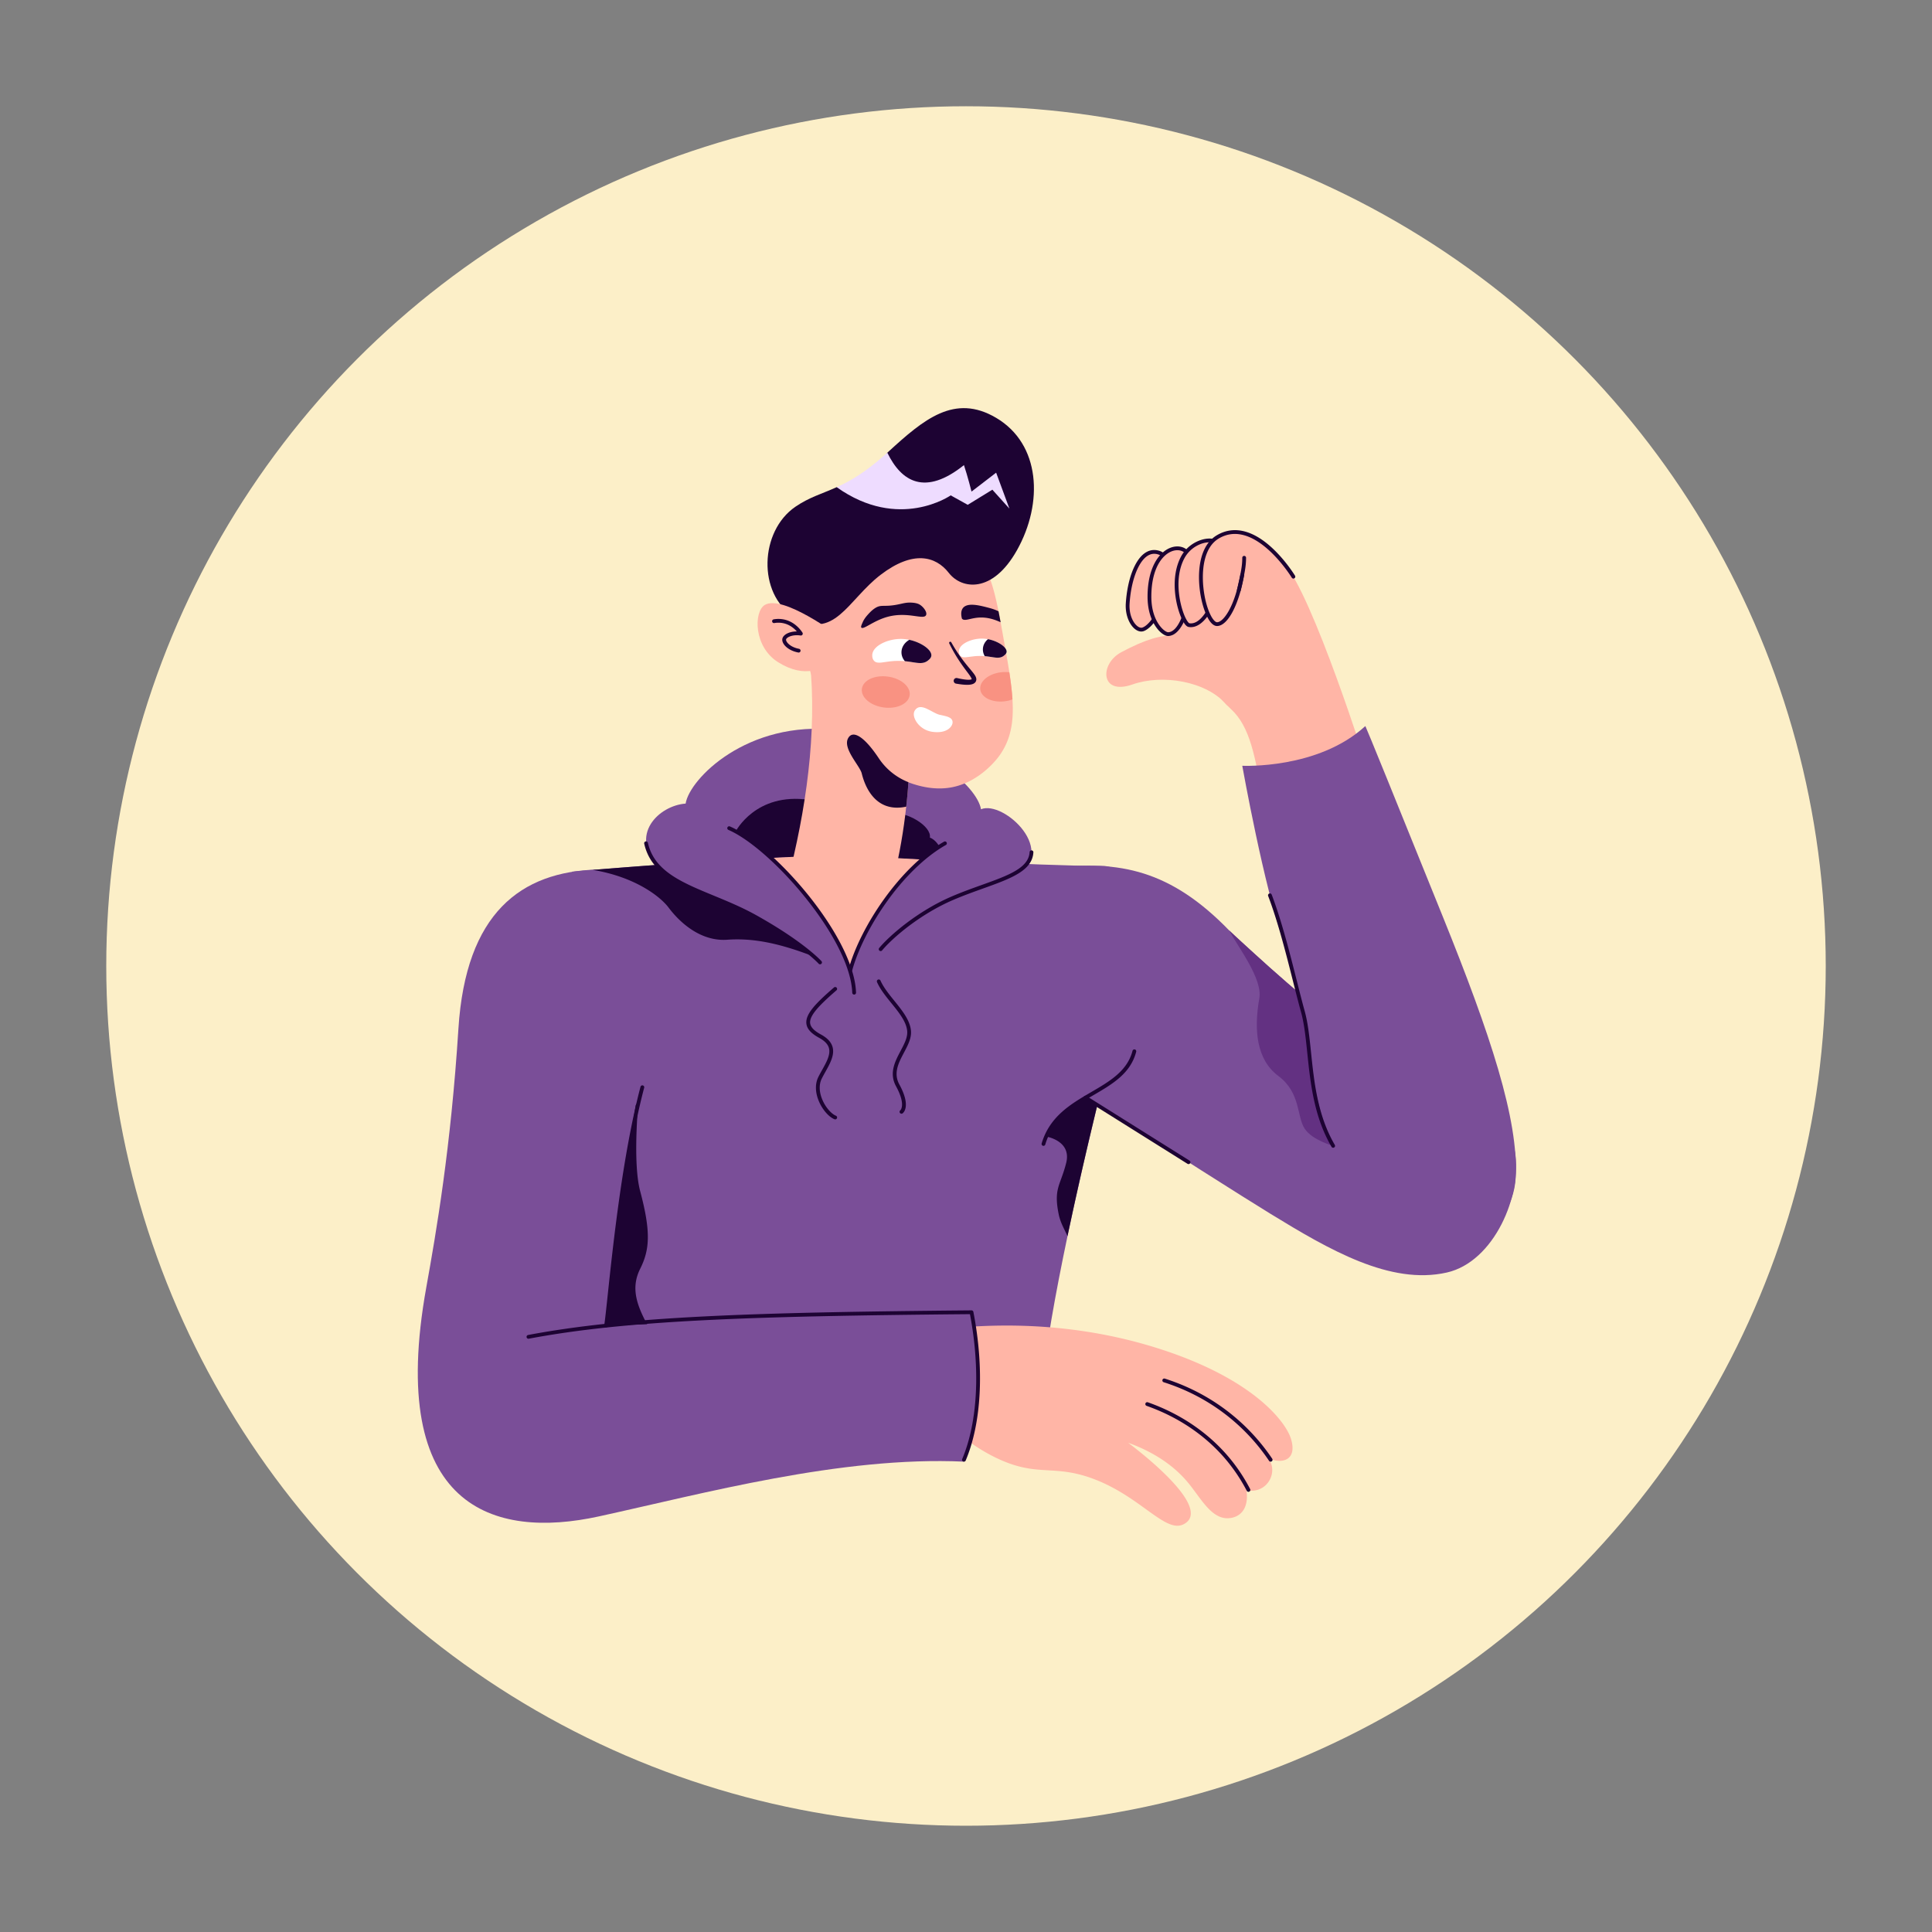 <svg xmlns="http://www.w3.org/2000/svg" viewBox="0 0 800 800" width="800" height="800"><rect x="0" y="0" width="800" height="800" fill="#808080" stroke="none"/><g transform="translate(44.0 44.0) rotate(0.0 356.0 356.0) scale(1.0 1.0)"><svg width="712" height="712" viewBox="0 0 712 712"><clipPath id="a"><circle cx="356" cy="356" fill="#FCEFC8" r="356"/></clipPath><circle cx="356" cy="356" fill="#FCEFC8" clip-path="url(#a)" r="356"/></svg></g><g transform="translate(173.0 169.0) rotate(0.0 227.5 231.5) scale(0.784 0.783)"><svg width="580.104" height="591.027" viewBox="0 0 580.104 591.027"><path d="M427.461 157.131c-11-13-34.448-16.489-50-11-17 6-17.446-10.837-6-17 26-14 34-9 47-2 17.806 9.589 9 30 9 30z" fill="#ffb5a6"/><path d="M388.461 102.131c4 12 29 46 41 57 10.026 9.191 13 25 17 50s55-19 55-19-29-92-44-108c-3.059-3.262-69 20-69 20z" fill="#ffb5a6"/><path d="M193.46 280.131s-49-19-66-37c-16.479-17.448 0-33 14-34 2-13 32.518-44.248 80-39s74 30 76 42c12-5 42 23 17 36-24.475 12.727-80 55-80 55z" fill="#7A4E98"/><path d="M167.905 223.833s10.555-20.702 38.555-16.702 40.018 7.331 43 7c9-1 22 7 21 13 3 1 5.084 4.76 5.084 4.76s-9.478 7.14-12.281 9.69-21.803 4.55-21.803 4.55-29.913-1.217-33.457-1.109c-3.543.109-17.55-3.441-17.55-3.441s-7.994-6.45-11.994-10.45-10.554-7.298-10.554-7.298z" fill="#1d0333"/><path d="M387.56 257.631c-5.32 19.39-17.13 63.26-28.81 111.61-5.46 22.59-10.89 46.16-15.61 68.67v.01c-6.46 30.79-11.59 59.59-13.68 81.21-58-1-245-10-245-10l-3-264s4.1-.36 10.97-.93c8.1-.67 20.05-1.63 33.64-2.62 29.14-2.14 65.83-4.45 88.39-4.45 34.72 0 112 5 148 5 5.645 0 26.591 10.06 25.1 15.5z" fill="#7A4E98"/><path d="M259.14 197.821c-.31 4.32-.69 8.64-1.17 12.94-1.38 12.57-3.5 25.05-6.51 37.37-17.37-1.37-37.17-3.03-54.54-4.4 9.39-38.47 14.54-79.6 9.26-117.64l52.12 4.11c1.86 22.49 2.431 45.16.84 67.62z" fill="#ffb5a6"/><path d="M307.142 183.83c-1.009 1.414-10.521 14.317-25.984 16.839-33.222 5.426-78.723-39.517-76.856-84.585.204-4.743 2.249-40.588 30.404-53.06 21.095-9.362 45.55-.607 58.928 13.175 7.119 7.354 10.109 16.365 13.078 31.244a318.56 318.56 0 0 1 1.107 5.781c.603 3.265 1.226 6.781 1.9 10.582 1.017 5.704 1.951 10.978 2.715 15.894.783 5.167 1.373 9.904 1.645 14.329.734 11.808-.817 21.281-6.937 29.801z" fill="#ffb5a6"/><path d="M271.241 130.911c-.02.2-.07.4-.13.58-.29.88-1.05 1.47-1.56 1.91-3.08 2.55-6.47.97-12.28.43-.44-.04-.89-.07-1.36-.1-.63-.05-1.29-.06-1.96-.07-.7-.01-1.4.01-2.14.05-5.77.33-9.04 1.93-10.87-.11-1.24-1.4-.89-3.5-.85-3.69.85-4.74 9.07-8.19 16.03-7.85 1.16.05 2.34.2 3.49.46.23.05.45.1.68.16 6.029 1.48 11.24 5.25 10.95 8.23zm39.74-1.99c-.03.3-.14.57-.27.81-.31.5-.77.87-1.11 1.15-2.51 2.03-5.29.71-10.13.29-.28-.03-.57-.05-.87-.07-1-.05-2.1-.07-3.29-.01-.41.03-.79.05-1.17.09-3.94.34-6.25 1.27-7.6-.21-1-1.11-.73-2.76-.71-2.92.68-3.75 7.31-6.45 12.93-6.17.79.04 1.59.14 2.38.3.33.06.66.13.98.21 4.86 1.18 9.069 4.17 8.86 6.53z" fill="#fff"/><path d="M281.766 123.836a80.987 80.987 0 0 0 4.356 6.963c1.568 2.243 3.249 4.392 5.012 6.501.878 1.065 1.78 2.099 2.652 3.284.418.626.896 1.21 1.155 2.284.075.245.062.61.039.931-.079.338-.181.699-.383.983-.399.595-.948.894-1.396 1.079-.917.351-1.708.406-2.478.447-.77.034-1.502-.005-2.23-.056-1.449-.115-2.855-.324-4.25-.566a1.5 1.5 0 1 1 .588-2.942l.013.003c1.313.302 2.631.569 3.93.743.646.081 1.294.148 1.906.153.604.011 1.214-.039 1.599-.164.191-.061.27-.13.259-.113-.018.006.021.086-.001-.068-.027-.285-.338-.881-.675-1.399-.708-1.082-1.562-2.184-2.384-3.295-1.664-2.224-3.271-4.521-4.743-6.891a82.347 82.347 0 0 1-4.046-7.315.608.608 0 0 1 1.077-.562zm-47.503-7.792c1.098 1.285 6.319-3.623 13.848-5.678 10.717-2.925 19.04 1.816 20.337-.898.711-1.487-1.259-4.221-3.215-5.475-.599-.384-1.745-.977-4.345-1.13-3.136-.185-4.681.491-7.933 1.092-6.844 1.265-8.104-.229-11.269 1.709-1.783 1.091-3.213 2.686-4.027 3.592-1.683 1.875-2.339 3.203-2.641 3.891-.691 1.57-1.103 2.491-.755 2.897zm73.557-2.819c-2.612-1.186-6.288-2.598-10.697-2.499-5.209.131-8.233 2.283-9.727.612-.877-3.374.024-4.952.477-5.562 2.395-3.184 8.937-1.438 13.908-.125 2.088.55 3.695 1.17 4.932 1.794.372 1.841.737 3.762 1.107 5.78z" fill="#1d0333"/><path d="M316.461 75.131c-12.91 23.05-29.22 20.72-36 12-7-9-19-12-36 1-17.44 13.34-24.59 35.52-46 22-19-12-18-45 1-58 7.4-5.06 13.88-6.75 21.78-10.33.36-.16 1.86.5 2.22.33 6.47-3.01 13.31-6.49 23-15 .67-.59.83-2.94 1.53-3.57.15-.14.31-.28.47-.43 18.76-17.2 35-31 57-18 23.51 13.89 25 45 11 70z" fill="#1d0333"/><ellipse cx="247.049" cy="150.089" fill="#f99282" rx="8.238" ry="12.731" transform="matrix(.135 -.991 .991 .135 65.079 374.693)"/><path d="M314.082 154.025c-1.3.501-2.723.856-4.244 1.026-6.557.766-12.274-2.056-12.765-6.297-.504-4.244 4.413-8.306 10.97-9.072 1.521-.17 3.012-.16 4.387.025.784 5.154 1.38 9.9 1.652 14.318z" fill="#f99282"/><path d="M218.662 132.042c-3.611 5.931-14.079 11.275-28.345 2.328-12.992-8.148-12.926-26.666-7.086-30.263 9.448-5.82 38.975 16.296 38.975 16.296s0 5.819-3.544 11.639z" fill="#ffb5a6"/><path d="M201.164 129.255a.962.962 0 0 1-.184-.017c-3.358-.625-6.223-2.271-7.663-4.402-.679-1.004-.944-2.002-.766-2.885.415-2.067 3.455-3.865 7.639-3.862-1.402-1.603-3.7-3.566-6.958-4.31a12.485 12.485 0 0 0-4.9-.121 1 1 0 1 1-.335-1.971 14.473 14.473 0 0 1 5.68.143c5.336 1.219 8.411 5.219 9.486 6.882a1.001 1.001 0 0 1-.989 1.532c-4.36-.656-7.439.988-7.662 2.102-.067.332.106.845.463 1.372.885 1.31 3.024 2.932 6.372 3.555a1 1 0 0 1-.183 1.982z" fill="#1d0333"/><path d="M262.466 159.941c2.995-4.81 8.995 1.19 12.995 2.19 2.91.728 7 1 7 4 0 2.236-3.043 6.255-11 5-6.829-1.076-10.99-7.987-8.995-11.19z" fill="#fff"/><path d="M271.241 130.911c-.02.2-.07.4-.13.58-.29.88-1.05 1.47-1.56 1.91-3.08 2.55-6.47.97-12.28.43-1.14-1.32-1.81-2.94-1.81-4.7 0-2.75 1.64-5.17 4.15-6.61.23.05.45.1.68.16 6.029 1.48 11.24 5.25 10.95 8.23zm39.74-1.99c-.03.3-.14.57-.27.81-.31.5-.77.87-1.11 1.15-2.51 2.03-5.29.71-10.13.29a6.693 6.693 0 0 1-1.01-3.54c0-2.15 1.03-4.09 2.68-5.45.33.06.66.13.98.21 4.86 1.18 9.069 4.17 8.86 6.53z" fill="#1d0333"/><path d="M392.9 497.847c48.757 15.922 65.468 38.279 68.233 47.091 3.524 11.23-4.302 13.85-12.269 10.291 5.962 6.279.458 19.243-11.236 17.057.122.615 1.552 8.367-3.33 12.481-2.533 2.135-5.605 2.312-6.785 2.303-8.629-.062-14.078-10.765-20.496-18.581-5.631-6.857-15.103-15.264-31.841-21.351 5.281 3.991 37.872 28.93 32.51 40.041-.79 1.638-2.157 2.461-2.817 2.848-9.806 5.74-22.873-14.676-48.851-24.09-20.995-7.608-29.049-.284-51.045-11.048a91.308 91.308 0 0 1-18.193-11.796c2.993-7.084 6.723-18.411 7.064-32.698a89.112 89.112 0 0 0-2.848-24.54c46.069-3.149 80.872 5.124 101.904 11.992z" fill="#ffb5a6"/><path d="M116.46 367.131c-.006 1-3 32 1 47 5.762 21.606 5 31 0 41s-2 19 4 30c6.132 11.243-10 22-12 22s-17-12-17-12l11-116zm322.261 205.962a1 1 0 0 1-.889-.54 90.343 90.343 0 0 0-10.132-15.448c-10.773-13.221-25.564-23.413-42.774-29.474a.999.999 0 1 1 .664-1.886c17.557 6.183 32.655 16.59 43.66 30.097a92.278 92.278 0 0 1 10.356 15.79 1 1 0 0 1-.885 1.461zm11.724-15.939a1 1 0 0 1-.831-.442 104.875 104.875 0 0 0-17.382-19.908c-11.042-9.803-23.921-17.095-38.281-21.675a1 1 0 1 1 .608-1.906c14.628 4.665 27.75 12.095 39.002 22.085a106.808 106.808 0 0 1 17.714 20.288 1 1 0 0 1-.83 1.558z" fill="#1d0333"/><path d="M94.848 244.003c-40.388 1.128-69.504 22.957-73.388 84.128-4 63-11.688 107.406-17 137-21 117 35.974 133.006 91 121 55-12 128-32 193-29 14-47 3-79 3-79s-57 0-103 3c-45.302 2.954-89 4-89 4s15-139 28-171c2.525-6.214-32.612-70.128-32.612-70.128zm448.613 213.128c-29.84 6.74-62-12-93-31s-152-97-152-97l37-86c35-4 62 1 93.05 33.05 3.629 3.746 8.1 7.51 12.95 11.95 10.96 10.05 23.38 20.82 36.02 31.47 34.508 29.072 70.674 57.198 83.303 66.936 3.082 2.377 18.01 2.759 18.677 6.594 4 23-10.952 58.344-36 64z" fill="#7A4E98"/><path d="M482.461 333.131c0 3 1 57 1 57s-11-3-15-9c-4.332-6.499-2-19-14-28-11.37-8.528-13-24-10-41 1.81-10.27-11.04-26.83-15.95-35.95 3.83 3.54 8.1 7.51 12.95 11.95 10.96 10.05 23.38 20.82 36.02 31.47 2.899 7.21 4.98 12.63 4.98 13.53z" fill="#633182"/><path d="M435.461 189.131s11.621 65.124 21.811 92.562c10.189 27.438 15.189 66.438 16.189 75.438.731 6.577 16.619 74.492 42.063 89.12 24.332 13.989 62.744-8.455 64.34-39.288s-13.404-75.832-38.404-137.832-40-99-41-101c-24.999 23-64.999 21-64.999 21z" fill="#7A4E98"/><path d="m221.46 236.131-35.595 1.771s36.595 35.229 42.595 59.229c7-28 38.053-58.378 38.053-58.378z" fill="#ffb5a6"/><path d="m312.461 53.131-9-10-13 8-9-5s-27.31 19.12-60.22-4.33c.36-.16.72-.32 1.08-.49 6.47-3.01 13.93-7.41 23.62-15.92.67-.59 1.35-1.2 2.05-1.83 7.5 15.51 20.03 22.93 40.47 6.57 2 6 4 14 4 14l13-10z" fill="#eedcff"/><g fill="#1d0333"><path d="M259.14 197.821c-.31 4.32-.69 8.64-1.17 12.94-17.93 3.77-22.55-13.8-23.51-17.63-1-4-10-13-7.26-18.42 2.349-4.646 8.26-1.58 16.26 10.42a33.58 33.58 0 0 0 15.68 12.69zm-28.68 112.31a1 1 0 0 1-.999-.966c-.444-12.865-9.385-31.102-24.531-50.035-13.647-17.059-29.689-31.222-40.868-36.083a1 1 0 1 1 .798-1.834c23.134 10.058 65.578 58.213 66.601 87.883a1 1 0 0 1-.965 1.034l-.036.001z"/><path d="M228.461 298.132a1 1 0 0 1-.966-1.264c6.06-22.219 27.08-54.386 50.473-67.608a1.001 1.001 0 0 1 .984 1.742c-22.944 12.969-43.573 44.56-49.527 66.392a1 1 0 0 1-.964.738zm-16-4.001a.997.997 0 0 1-.743-.33c-.089-.099-9.226-10.066-33.746-23.797-7.45-4.172-15.103-7.334-22.504-10.391-17.352-7.168-32.337-13.358-35.873-29.265a1 1 0 1 1 1.952-.434c3.309 14.89 17.849 20.896 34.684 27.85 7.455 3.08 15.164 6.264 22.718 10.494 24.858 13.921 33.883 23.79 34.255 24.204a1 1 0 0 1-.743 1.669zm31.999-7a1 1 0 0 1-.768-1.64c5.645-6.774 20.522-19.628 38.374-27.279 5.444-2.333 10.704-4.223 15.791-6.051 13.863-4.981 24.812-8.915 25.271-17.367a1 1 0 0 1 1.997.109c-.531 9.777-12.031 13.909-26.592 19.141-5.059 1.818-10.291 3.697-15.679 6.007-17.528 7.512-32.105 20.096-37.626 26.721a.995.995 0 0 1-.768.359zm-24 89.001a.99.99 0 0 1-.371-.072c-3.228-1.291-6.749-5.525-8.563-10.295-1.671-4.396-1.657-8.686.04-12.08.613-1.227 1.3-2.46 1.964-3.653 2.36-4.24 4.588-8.244 3.592-11.686-.586-2.024-2.267-3.77-5.14-5.337-4.301-2.346-6.445-4.747-6.748-7.558-.534-4.956 4.709-10.528 14.572-19.076a1 1 0 1 1 1.31 1.512c-8.9 7.714-14.329 13.307-13.893 17.35.226 2.1 2.043 4.012 5.717 6.016 3.365 1.836 5.362 3.974 6.104 6.536 1.228 4.242-1.311 8.803-3.766 13.214-.653 1.174-1.329 2.387-1.922 3.575-1.444 2.888-1.429 6.608.041 10.475 1.798 4.73 5.173 8.244 7.436 9.149a1 1 0 0 1-.373 1.93zm35.001-3.001a1 1 0 0 1-.601-1.8c.01-.01 3.125-2.816-2.278-12.721-3.791-6.949-.49-13.196 2.422-18.708 1.974-3.737 3.839-7.266 3.462-10.66-.548-4.934-4.319-9.599-8.311-14.537-2.89-3.575-5.878-7.272-7.609-11.167a1 1 0 1 1 1.828-.812c1.624 3.655 4.528 7.247 7.337 10.722 3.997 4.945 8.13 10.058 8.743 15.574.445 4.005-1.559 7.799-3.682 11.816-2.808 5.314-5.711 10.809-2.434 16.816 6.234 11.43 2.202 14.919 1.722 15.279-.179.133-.39.198-.599.198zm75 17.001a1 1 0 0 1-.959-1.285c4.248-14.337 15.431-20.87 26.245-27.188 9.746-5.694 18.952-11.072 21.746-21.78a1 1 0 1 1 1.935.505c-3.003 11.512-12.557 17.093-22.672 23.002-10.479 6.121-21.314 12.451-25.337 26.029a1.001 1.001 0 0 1-.958.717z"/><path d="M407.067 399.782c-.182 0-.365-.05-.531-.153l-54.396-34.151a1 1 0 1 1 1.064-1.694l54.396 34.151a1 1 0 0 1-.533 1.847zm76.394-8.65c-.344 0-.679-.178-.865-.496-9.308-15.958-11.164-33.858-12.802-49.651-.826-7.968-1.606-15.494-3.298-21.585-1.311-4.721-2.715-10.285-4.202-16.176-3.72-14.742-7.935-31.45-13.161-45.237a1 1 0 1 1 1.871-.709c5.267 13.895 9.498 30.663 13.23 45.457 1.483 5.879 2.885 11.432 4.189 16.13 1.737 6.253 2.526 13.86 3.36 21.914 1.616 15.592 3.449 33.265 12.54 48.85a1 1 0 0 1-.862 1.503zm-195.001 166a1 1 0 0 1-.922-1.389c8.163-19.388 9.648-47.27 4.096-76.604-116.778 1.041-181.504 3.261-232.988 12.975a1 1 0 1 1-.371-1.965c51.755-9.765 116.749-11.978 234.177-13.017.488.008.899.336.991.81 5.809 30.013 4.329 58.654-4.06 78.578a1.003 1.003 0 0 1-.923.612z"/><path d="M99.462 486.132a1 1 0 0 1-.989-1.152c.449-2.916 1.04-8.481 1.858-16.184 2.757-25.947 7.888-74.245 17.302-109.919a1 1 0 0 1 1.934.51c-9.375 35.527-14.496 83.726-17.248 109.621-.821 7.729-1.415 13.314-1.87 16.276a1 1 0 0 1-.987.848zm259.289-116.891c-5.46 22.59-10.89 46.16-15.61 68.67-1.36-3.32-3.68-6.78-4.68-11.78-2.732-13.658 1-15 4-27s-11-14-11-14 2-6 8.87-11.66c9.041-7.449 9.22-10.3 16.17-6.82.819.41 1.569 1.31 2.25 2.59zm-149.291-79.11c-18-7-32-10-46-9s-25-9-31-17c-4.31-5.75-17.51-16.19-40.03-19.93 8.1-.67 20.05-1.63 33.64-2.62 2.94 3.62 11.4 9.64 19.39 12.55 11 4 27 11 41.78 20.14 15.424 9.539 22.22 15.86 22.22 15.86z"/></g><path d="M390.433 76.178c-8.744-1.749-14.482 12.002-15.485 27.013-.591 8.85 4.546 14.969 8.065 13.796 3.71-1.237 9.893-8.657 12.366-22.26 1.979-10.882 1.237-17.312-4.946-18.549z" fill="#ffb5a6"/><path d="M382.112 118.132c-1.069 0-2.195-.427-3.267-1.255-2.752-2.127-5.333-7.204-4.896-13.752.817-12.216 4.515-22.247 9.651-26.179 2.167-1.659 4.531-2.248 7.028-1.748 7.923 1.585 7.345 10.852 5.734 19.709-2.653 14.593-9.249 21.768-13.034 23.03-.392.13-.799.195-1.216.195zm6.844-41.103c-1.444 0-2.831.503-4.139 1.505-4.622 3.538-8.104 13.243-8.871 24.724-.389 5.813 1.791 10.234 4.123 12.036.945.73 1.878.995 2.628.745 3.444-1.148 9.35-8.574 11.699-21.49 2.063-11.349.859-16.387-4.159-17.39a6.475 6.475 0 0 0-1.281-.13z" fill="#1d0333"/><path d="M406.219 76.231c-5.314-5.739-19.786-.291-19.786 23.496 0 13.603 7.346 19.846 9.893 19.786 5.018-.117 9.893-8.657 11.13-22.26.603-6.631 2.34-17.159-1.237-21.022z" fill="#ffb5a6"/><path d="M396.289 120.514c-1.233 0-2.832-.873-4.4-2.405-1.941-1.897-6.457-7.485-6.457-18.382 0-15.597 6.201-23.585 12.005-25.859 3.6-1.411 7.247-.766 9.515 1.683 3.401 3.672 2.507 12.128 1.789 18.922a195.138 195.138 0 0 0-.29 2.871c-1.228 13.504-6.204 23.032-12.103 23.169l-.059.001zm4.882-45.379c-.965 0-1.983.196-3.004.596-5.189 2.034-10.735 9.406-10.735 23.997 0 10.137 4.094 15.231 5.855 16.951 1.507 1.472 2.62 1.841 3.015 1.835 5.348-.124 9.225-11.093 10.157-21.35.082-.904.185-1.879.293-2.9.64-6.055 1.516-14.347-1.268-17.353-1.081-1.168-2.614-1.776-4.313-1.776z" fill="#1d0333"/><path d="M424.719 75.584c0-8.702-15.112-7.052-20.666 3.263-7.614 14.14.006 35.351 3.263 35.894 6.526 1.088 11.965-8.702 14.14-16.316 2.113-7.394 3.263-16.586 3.263-22.841z" fill="#ffb5a6"/><path d="M408.305 115.824c-.381 0-.765-.031-1.153-.096-.415-.069-1.677-.28-3.451-3.898-3.417-6.969-6.581-22.214-.528-33.457 3.837-7.125 12.165-10.461 17.534-9.107 3.186.803 5.013 3.106 5.013 6.318 0 5.754-1.021 15.134-3.302 23.116-2.425 8.487-7.788 17.124-14.113 17.124zm9.781-44.868c-4.503 0-10.244 2.962-13.153 8.366-5.638 10.47-2.502 24.368-.057 30.253 1.318 3.171 2.355 4.105 2.615 4.183 5.981.996 11.055-8.787 13.003-15.606 2.228-7.797 3.225-16.952 3.225-22.567 0-2.889-1.904-3.976-3.502-4.379a8.693 8.693 0 0 0-2.131-.25z" fill="#1d0333"/><path d="M462.461 89.131s-20-33-40-21c-15.741 9.445-7.059 46.244-.264 46.094 4.264-.094 10.264-9.094 13.264-26.094" fill="#ffb5a6"/><path d="M422.151 115.226c-3.907.001-6.507-7.533-7.446-10.786-3.248-11.244-4-30.421 7.241-37.166 8.592-5.155 18.511-3.041 28.683 6.114 7.523 6.771 12.479 14.883 12.686 15.225a1 1 0 0 1-1.711 1.036c-.195-.322-19.716-32.01-38.63-20.661-10.201 6.121-9.308 24.652-6.349 34.896 1.783 6.173 4.119 9.356 5.548 9.341 3.269-.072 9.247-7.959 12.302-25.268a1 1 0 0 1 1.97.348c-2.775 15.727-8.626 26.797-14.227 26.92l-.067.001z" fill="#1d0333"/><path d="M433.64 97.291a1 1 0 0 1-.977-1.218l.44-1.967c1.52-6.773 2.357-10.504 2.357-14.975a1 1 0 0 1 2 0c0 4.692-.854 8.5-2.405 15.413l-.44 1.964a1 1 0 0 1-.975.783z" fill="#1d0333"/></svg></g></svg>